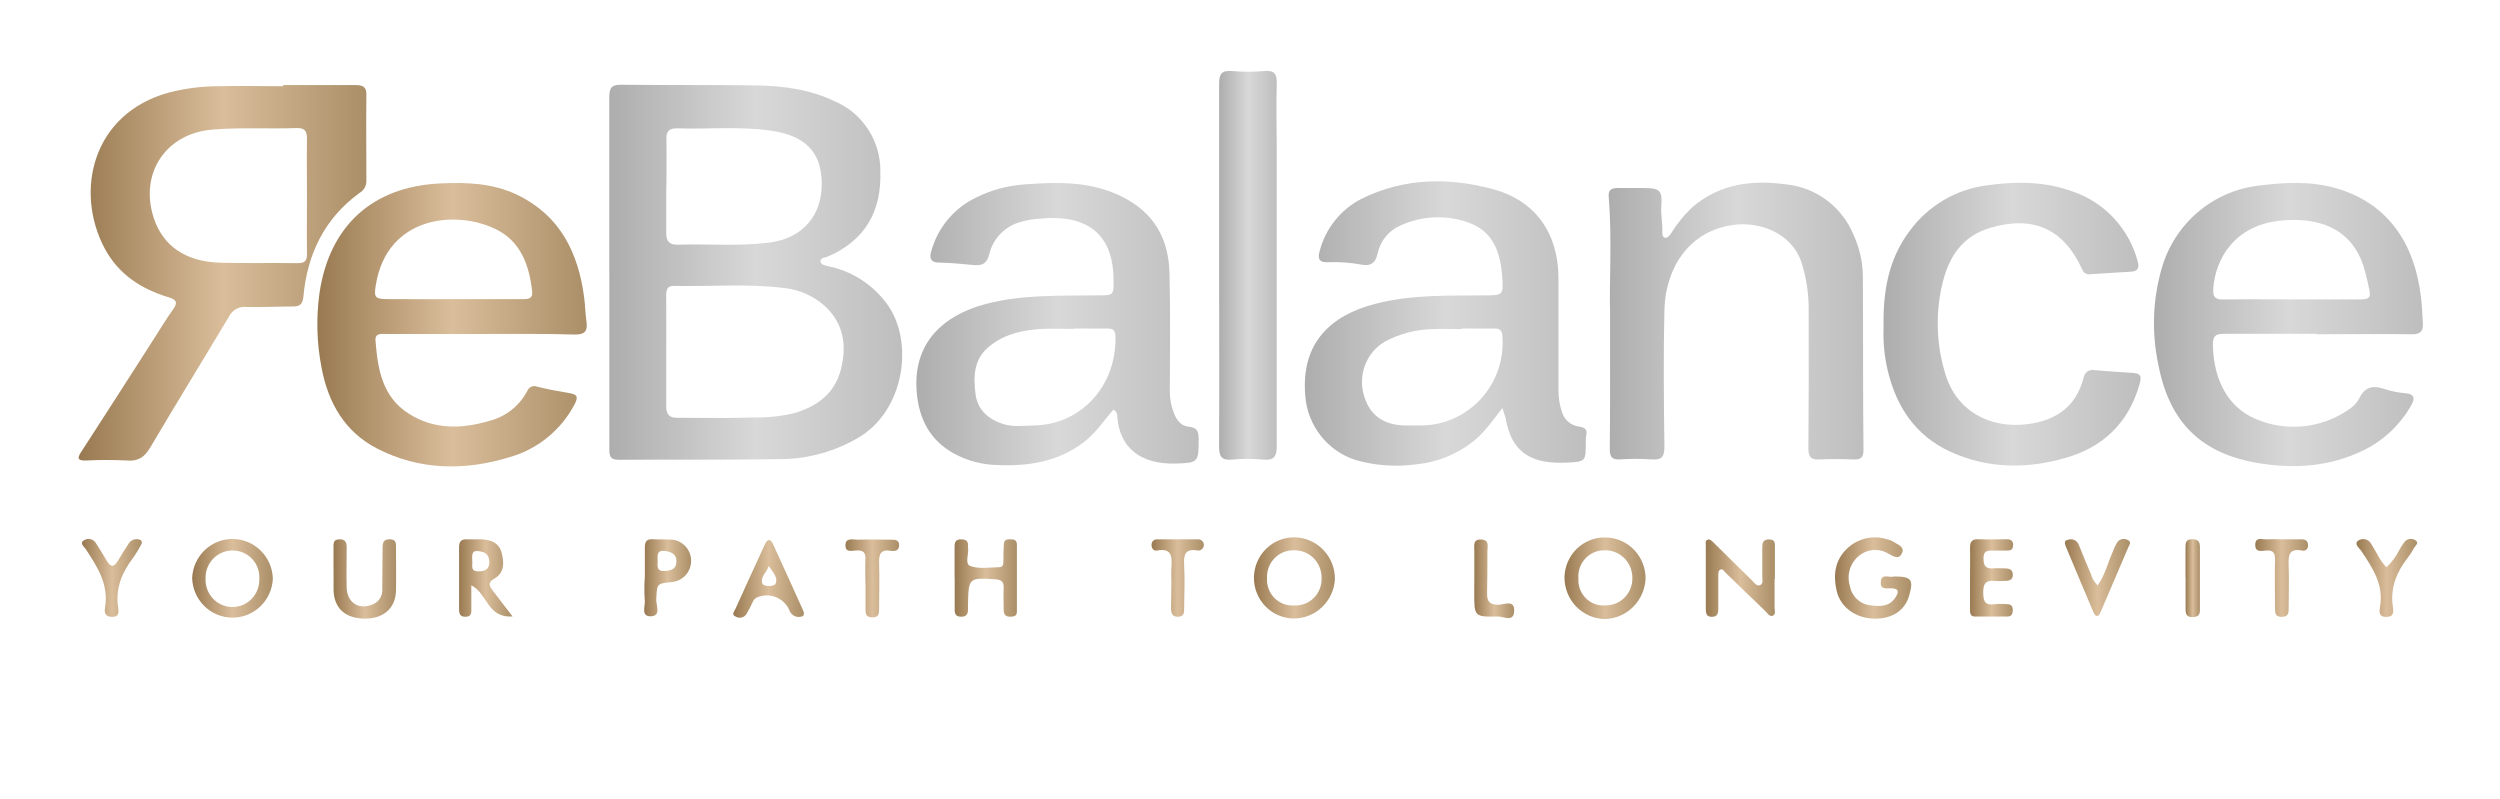 <svg width="147" height="47" viewBox="0 0 147 47" fill="none" xmlns="http://www.w3.org/2000/svg">
<path d="M35.826 16.036C35.826 12.591 35.826 9.134 35.826 5.702C35.826 5.147 35.979 4.976 36.535 4.983C39.192 5.015 41.849 4.983 44.503 5.022C46.093 5.055 47.667 5.259 49.138 5.982C49.923 6.327 50.591 6.898 51.058 7.624C51.525 8.35 51.771 9.198 51.765 10.064C51.843 12.434 50.861 14.149 48.659 15.092C48.51 15.155 48.243 15.148 48.246 15.362C48.25 15.576 48.529 15.612 48.705 15.655C50.06 15.932 51.269 16.697 52.107 17.807C53.804 20.039 53.19 24.193 50.425 25.761C49.097 26.533 47.599 26.956 46.067 26.994C42.838 27.053 39.605 27.01 36.376 27.036C35.849 27.036 35.826 26.773 35.829 26.379C35.829 22.935 35.829 19.49 35.829 16.046L35.826 16.036ZM39.176 20.621C39.176 21.715 39.176 22.813 39.176 23.907C39.176 24.358 39.352 24.565 39.804 24.565C41.332 24.565 42.861 24.601 44.389 24.545C45.187 24.559 45.983 24.468 46.757 24.276C48.058 23.878 49.069 23.145 49.437 21.748C49.804 20.351 49.625 19.04 48.507 18.001C47.822 17.388 46.962 17.013 46.051 16.93C43.914 16.667 41.761 16.858 39.618 16.811C39.212 16.811 39.169 17.074 39.173 17.396C39.182 18.471 39.176 19.546 39.176 20.621ZM39.176 10.918C39.176 11.855 39.176 12.795 39.176 13.732C39.176 14.182 39.365 14.389 39.826 14.389C41.635 14.33 43.446 14.494 45.251 14.261C47.167 14.014 48.357 12.693 48.318 10.728C48.279 8.871 47.29 7.944 45.228 7.668C43.427 7.425 41.609 7.605 39.8 7.546C39.342 7.546 39.173 7.717 39.186 8.181C39.205 9.084 39.186 10.001 39.186 10.918H39.176Z" fill="url(#paint0_linear_577_3656)"/>
<path d="M16.661 5.002C18.076 5.002 19.494 5.002 20.909 5.002C21.361 5.002 21.559 5.127 21.543 5.601C21.523 7.28 21.543 8.956 21.543 10.636C21.545 10.779 21.509 10.92 21.439 11.045C21.368 11.169 21.266 11.272 21.143 11.342C19.091 12.835 18.073 14.922 17.842 17.42C17.796 17.893 17.637 18.028 17.191 18.021C16.284 18.021 15.377 18.074 14.473 18.047C14.266 18.027 14.059 18.071 13.878 18.173C13.697 18.275 13.552 18.431 13.461 18.619C11.929 21.183 10.365 23.724 8.846 26.294C8.521 26.852 8.16 27.135 7.483 27.079C6.666 27.037 5.846 27.037 5.028 27.079C4.595 27.079 4.514 26.974 4.761 26.593C6.179 24.402 7.589 22.211 8.989 20.019C9.386 19.405 9.763 18.774 10.189 18.176C10.485 17.762 10.342 17.607 9.923 17.482C8.319 17.002 6.973 16.138 6.16 14.616C4.365 11.244 5.431 6.682 9.916 5.446C10.837 5.207 11.782 5.082 12.732 5.071C14.033 5.035 15.334 5.071 16.635 5.071L16.661 5.002ZM18.05 11.504C18.05 10.386 18.03 9.269 18.05 8.154C18.05 7.688 17.904 7.517 17.442 7.53C15.783 7.589 14.128 7.481 12.472 7.622C9.754 7.849 8.183 10.199 9.041 12.818C9.581 14.462 10.921 15.389 12.944 15.448C14.466 15.49 15.995 15.448 17.52 15.474C17.926 15.474 18.056 15.333 18.05 14.925C18.034 13.804 18.05 12.654 18.05 11.504Z" fill="url(#paint1_linear_577_3656)"/>
<path d="M88.337 23.993C87.741 24.765 87.266 25.459 86.587 25.985C85.638 26.725 84.502 27.181 83.309 27.299C82.105 27.468 80.881 27.383 79.712 27.05C78.904 26.792 78.191 26.297 77.664 25.628C77.137 24.959 76.819 24.146 76.752 23.293C76.472 20.151 78.271 18.537 80.847 17.87C83.019 17.304 85.234 17.39 87.442 17.367C88.323 17.367 88.398 17.305 88.34 16.407C88.242 14.908 87.859 13.571 86.236 13.048C84.962 12.625 83.578 12.698 82.356 13.255C82.016 13.399 81.716 13.623 81.481 13.909C81.246 14.195 81.083 14.535 81.006 14.899C80.879 15.503 80.573 15.661 80.03 15.556C79.376 15.436 78.711 15.39 78.046 15.418C77.542 15.441 77.477 15.165 77.591 14.784C77.761 14.12 78.069 13.5 78.495 12.966C78.92 12.432 79.454 11.996 80.06 11.688C82.554 10.455 85.198 10.415 87.816 11.132C90.314 11.816 91.628 13.738 91.638 16.355C91.638 18.546 91.638 20.737 91.638 22.928C91.632 23.375 91.704 23.82 91.849 24.243C91.919 24.469 92.053 24.669 92.235 24.819C92.416 24.969 92.637 25.062 92.87 25.087C93.195 25.137 93.358 25.262 93.267 25.616C93.245 25.749 93.237 25.883 93.244 26.017C93.244 27.112 93.244 27.148 92.158 27.201C90.161 27.296 88.889 26.724 88.525 24.571C88.471 24.376 88.408 24.183 88.337 23.993ZM85.946 19.329V19.352C85.371 19.352 84.795 19.326 84.222 19.352C83.249 19.374 82.293 19.625 81.432 20.085C80.925 20.384 80.527 20.84 80.299 21.387C80.07 21.933 80.023 22.54 80.164 23.115C80.469 24.358 81.282 24.992 82.616 25.018C82.941 25.018 83.266 25.018 83.611 25.018C84.268 25.008 84.916 24.861 85.516 24.588C86.115 24.315 86.653 23.922 87.096 23.431C87.539 22.94 87.878 22.363 88.093 21.735C88.307 21.107 88.392 20.442 88.343 19.779C88.32 19.428 88.197 19.309 87.868 19.319C87.228 19.326 86.587 19.316 85.946 19.316V19.329Z" fill="url(#paint2_linear_577_3656)"/>
<path d="M65.477 24.082C64.908 24.713 64.446 25.446 63.75 25.982C62.235 27.148 60.498 27.421 58.677 27.346C57.768 27.33 56.876 27.095 56.075 26.659C54.657 25.863 54.036 24.611 53.903 23.06C53.662 20.171 55.454 18.534 57.968 17.873C60.14 17.305 62.355 17.397 64.563 17.367C65.48 17.367 65.487 17.367 65.477 16.43C65.448 13.62 63.77 12.598 61.126 12.858C60.706 12.883 60.291 12.96 59.89 13.088C59.465 13.223 59.083 13.468 58.781 13.797C58.478 14.127 58.265 14.53 58.163 14.968C58.023 15.51 57.75 15.625 57.259 15.586C56.579 15.517 55.896 15.454 55.213 15.438C54.722 15.438 54.638 15.175 54.755 14.78C54.944 14.09 55.279 13.448 55.738 12.901C56.196 12.353 56.766 11.912 57.408 11.609C58.282 11.177 59.229 10.918 60.199 10.846C62.189 10.695 64.16 10.639 66.023 11.589C67.887 12.539 68.713 14.057 68.765 16.056C68.824 18.383 68.791 20.71 68.785 23.037C68.787 23.462 68.868 23.883 69.022 24.279C69.181 24.697 69.438 25.055 69.903 25.091C70.424 25.134 70.486 25.42 70.482 25.853C70.482 27.198 70.44 27.217 69.12 27.257C67.032 27.313 65.828 26.291 65.698 24.519C65.704 24.433 65.687 24.346 65.648 24.27C65.609 24.192 65.55 24.128 65.477 24.082ZM63.129 19.316V19.339C62.508 19.339 61.887 19.313 61.269 19.339C60.176 19.402 59.126 19.619 58.225 20.325C57.249 21.071 57.226 22.123 57.363 23.185C57.48 24.095 58.104 24.637 58.937 24.917C59.555 25.127 60.209 25.029 60.846 25.015C63.549 24.95 65.656 22.715 65.588 19.789C65.588 19.444 65.458 19.31 65.119 19.319C64.456 19.326 63.792 19.316 63.129 19.316Z" fill="url(#paint3_linear_577_3656)"/>
<path d="M28.242 19.638C26.405 19.638 24.57 19.638 22.733 19.638C22.44 19.638 22.034 19.553 22.082 20.049C22.209 21.709 22.483 23.336 24.034 24.322C25.52 25.271 27.143 25.226 28.769 24.749C29.242 24.63 29.686 24.412 30.071 24.109C30.456 23.806 30.773 23.425 31.003 22.991C31.025 22.934 31.057 22.882 31.099 22.838C31.141 22.795 31.191 22.76 31.246 22.737C31.301 22.713 31.361 22.701 31.421 22.701C31.481 22.701 31.54 22.713 31.595 22.738C32.213 22.898 32.847 23.007 33.478 23.115C33.904 23.188 34.034 23.299 33.787 23.773C33.392 24.524 32.849 25.187 32.193 25.721C31.537 26.255 30.78 26.649 29.969 26.879C27.315 27.694 24.671 27.658 22.164 26.369C20.287 25.4 19.302 23.704 18.912 21.643C18.626 20.192 18.583 18.704 18.785 17.239C19.367 13.278 21.907 10.974 25.871 10.787C27.423 10.711 28.968 10.761 30.424 11.461C32.932 12.677 34.002 14.849 34.35 17.498C34.412 17.962 34.415 18.435 34.483 18.899C34.568 19.48 34.376 19.684 33.771 19.671C31.914 19.615 30.08 19.638 28.242 19.638ZM26.73 17.59H30.707C31 17.59 31.338 17.59 31.293 17.16C31.13 15.635 30.642 14.228 29.205 13.502C26.866 12.322 22.772 12.674 22.102 16.736C21.982 17.469 22.027 17.581 22.753 17.587C24.066 17.6 25.403 17.59 26.73 17.59Z" fill="url(#paint4_linear_577_3656)"/>
<path d="M136.213 19.628C134.398 19.628 132.583 19.628 130.768 19.628C130.284 19.628 130.118 19.747 130.118 20.266C130.16 22.494 131.123 24.157 132.996 24.775C133.869 25.081 134.802 25.168 135.715 25.03C136.629 24.892 137.496 24.533 138.242 23.983C138.456 23.824 138.63 23.615 138.749 23.375C139.075 22.734 139.549 22.655 140.174 22.862C140.572 22.997 140.985 23.082 141.403 23.119C141.998 23.158 142.008 23.448 141.767 23.855C141.123 24.984 140.159 25.893 139 26.465C136.97 27.47 134.795 27.589 132.651 27.207C129.552 26.655 127.571 24.953 126.905 21.416C126.511 19.552 126.58 17.617 127.106 15.786C127.476 14.491 128.219 13.336 129.24 12.468C130.261 11.6 131.514 11.059 132.84 10.912C134.369 10.715 135.884 10.642 137.374 11.073C140.48 11.97 141.982 14.402 142.346 17.416C142.411 17.949 142.437 18.485 142.467 19.02C142.489 19.454 142.327 19.658 141.849 19.655C139.966 19.628 138.086 19.655 136.203 19.655L136.213 19.628ZM134.743 17.604H137.995C139.595 17.604 139.497 17.768 139.094 16.079C138.486 13.528 136.492 12.716 134.043 12.979C131.38 13.262 130.251 15.25 130.141 16.979C130.111 17.439 130.235 17.62 130.716 17.61C132.04 17.587 133.396 17.604 134.743 17.604Z" fill="url(#paint5_linear_577_3656)"/>
<path d="M94.672 18.281C94.616 16.66 94.798 14.087 94.59 11.52C94.561 11.139 94.808 11.063 95.094 11.056C95.602 11.056 96.112 11.056 96.62 11.056C97.595 11.056 97.758 11.168 97.683 12.158C97.647 12.657 97.771 13.143 97.745 13.627C97.745 13.755 97.745 13.922 97.882 13.975C98.018 14.028 98.155 13.873 98.239 13.752C98.6 13.164 99.038 12.627 99.54 12.158C101.166 10.784 103.043 10.57 105.036 10.843C105.897 10.931 106.718 11.253 107.413 11.773C108.108 12.294 108.651 12.994 108.985 13.801C109.329 14.552 109.518 15.366 109.537 16.194C109.557 19.618 109.537 23.04 109.573 26.465C109.573 26.928 109.388 27.033 108.975 27.017C108.324 26.994 107.648 26.981 106.984 27.017C106.487 27.046 106.334 26.875 106.334 26.359C106.357 23.697 106.357 21.035 106.35 18.373C106.372 17.369 106.227 16.369 105.921 15.415C105.326 13.653 103.41 13.028 101.953 13.222C99.352 13.551 97.93 15.724 97.868 18.221C97.803 20.903 97.833 23.589 97.868 26.274C97.868 26.875 97.69 27.059 97.111 27.013C96.491 26.971 95.87 26.971 95.25 27.013C94.776 27.04 94.652 26.852 94.655 26.392C94.681 24.019 94.672 21.627 94.672 18.281Z" fill="url(#paint6_linear_577_3656)"/>
<path d="M110.754 19.244C110.712 17.101 111.06 15.217 112.279 13.59C112.817 12.853 113.499 12.234 114.282 11.771C115.064 11.308 115.932 11.011 116.832 10.899C118.562 10.652 120.26 10.659 121.925 11.28C122.838 11.598 123.66 12.138 124.318 12.853C124.976 13.568 125.45 14.435 125.698 15.378C125.799 15.707 125.724 15.95 125.32 15.973C124.524 16.019 123.73 16.075 122.937 16.121C122.831 16.145 122.72 16.129 122.625 16.075C122.531 16.021 122.46 15.933 122.426 15.829C121.337 13.449 119.558 12.657 117.04 13.393C115.414 13.867 114.608 15.056 114.224 16.631C113.8 18.379 113.85 20.21 114.37 21.932C115.021 24.19 117.024 25.219 119.219 24.939C120.845 24.739 122.078 23.934 122.517 22.208C122.527 22.136 122.552 22.067 122.589 22.005C122.627 21.943 122.676 21.889 122.735 21.848C122.794 21.806 122.861 21.776 122.931 21.762C123.002 21.747 123.074 21.747 123.145 21.761C123.916 21.834 124.69 21.876 125.46 21.932C126.003 21.975 125.883 22.307 125.786 22.655C125.135 24.903 123.62 26.313 121.441 26.928C119.164 27.585 116.842 27.566 114.643 26.543C112.643 25.613 111.512 23.937 111.001 21.801C110.802 20.964 110.719 20.103 110.754 19.244Z" fill="url(#paint7_linear_577_3656)"/>
<path d="M71.685 15.598C71.685 12.042 71.685 8.486 71.685 4.93C71.685 4.345 71.832 4.131 72.427 4.177C73.066 4.23 73.709 4.23 74.349 4.177C74.963 4.125 75.087 4.378 75.071 4.943C75.035 6.284 75.071 7.625 75.071 8.969C75.071 14.714 75.071 20.473 75.071 26.211C75.071 26.869 74.905 27.082 74.261 27.023C73.666 26.966 73.067 26.966 72.472 27.023C71.802 27.092 71.675 26.819 71.682 26.195C71.701 22.678 71.685 19.132 71.685 15.598Z" fill="url(#paint8_linear_577_3656)"/>
<path d="M111.362 33.896C112.4 33.896 112.533 34.073 112.253 35.036C112.009 35.884 111.278 36.377 110.266 36.377C109.144 36.377 108.204 35.72 107.99 34.714C107.791 33.83 107.879 32.979 108.572 32.292C108.88 31.985 109.265 31.768 109.685 31.666C110.106 31.563 110.546 31.578 110.959 31.71C111.073 31.729 111.183 31.768 111.284 31.825C111.538 32.003 112.009 32.138 111.844 32.512C111.645 32.962 111.291 32.69 110.965 32.512C110.699 32.37 110.398 32.312 110.099 32.345C109.799 32.378 109.517 32.5 109.287 32.696C109.039 32.904 108.858 33.182 108.766 33.495C108.675 33.807 108.677 34.14 108.773 34.451C108.825 34.752 108.973 35.026 109.195 35.233C109.416 35.44 109.699 35.567 110 35.595C110.552 35.664 111.122 35.684 111.47 35.099C111.616 34.859 111.694 34.636 111.287 34.596C111.004 34.566 110.559 34.724 110.591 34.238C110.601 33.663 111.122 34.001 111.362 33.896Z" fill="url(#paint9_linear_577_3656)"/>
<path d="M11.298 33.984C11.326 33.364 11.59 32.778 12.036 32.35C12.482 31.922 13.075 31.686 13.69 31.692C14.305 31.697 14.893 31.943 15.332 32.378C15.771 32.813 16.026 33.403 16.043 34.024C16.016 34.645 15.752 35.23 15.306 35.658C14.86 36.086 14.267 36.322 13.652 36.317C13.037 36.312 12.448 36.066 12.009 35.631C11.57 35.196 11.316 34.605 11.298 33.984ZM15.25 34.014C15.259 33.803 15.226 33.593 15.153 33.396C15.081 33.198 14.969 33.017 14.826 32.864C14.683 32.711 14.511 32.588 14.32 32.504C14.129 32.419 13.923 32.373 13.715 32.371C13.499 32.363 13.284 32.401 13.084 32.481C12.883 32.561 12.701 32.682 12.549 32.836C12.396 32.99 12.277 33.174 12.198 33.377C12.118 33.579 12.081 33.796 12.089 34.014C12.078 34.23 12.11 34.445 12.184 34.648C12.258 34.85 12.371 35.035 12.518 35.192C12.665 35.349 12.841 35.474 13.037 35.56C13.233 35.647 13.444 35.692 13.657 35.693C13.871 35.694 14.082 35.652 14.279 35.568C14.476 35.485 14.654 35.362 14.803 35.207C14.951 35.051 15.067 34.868 15.143 34.666C15.22 34.465 15.255 34.249 15.246 34.034L15.25 34.014Z" fill="url(#paint10_linear_577_3656)"/>
<path d="M94.402 31.602C95.029 31.608 95.627 31.864 96.069 32.314C96.51 32.764 96.758 33.371 96.76 34.004C96.737 34.636 96.477 35.235 96.033 35.68C95.59 36.125 94.995 36.382 94.37 36.4C93.733 36.39 93.126 36.126 92.68 35.665C92.235 35.205 91.988 34.586 91.992 33.942C91.998 33.628 92.065 33.319 92.19 33.031C92.314 32.744 92.493 32.484 92.717 32.267C92.941 32.049 93.205 31.879 93.494 31.765C93.783 31.65 94.092 31.595 94.402 31.602ZM94.402 35.598C94.612 35.6 94.821 35.56 95.015 35.479C95.209 35.398 95.385 35.279 95.533 35.127C95.68 34.976 95.796 34.796 95.874 34.599C95.951 34.401 95.988 34.19 95.983 33.978C95.984 33.76 95.942 33.544 95.859 33.344C95.775 33.143 95.653 32.961 95.498 32.81C95.343 32.658 95.16 32.54 94.959 32.463C94.757 32.385 94.543 32.349 94.327 32.358C94.117 32.357 93.908 32.4 93.715 32.486C93.522 32.571 93.348 32.696 93.206 32.853C93.063 33.01 92.954 33.195 92.886 33.396C92.819 33.598 92.793 33.812 92.812 34.024C92.799 34.236 92.831 34.449 92.906 34.648C92.981 34.847 93.098 35.027 93.248 35.176C93.398 35.326 93.579 35.441 93.776 35.514C93.975 35.586 94.186 35.615 94.396 35.598H94.402Z" fill="url(#paint11_linear_577_3656)"/>
<path d="M78.492 34.067C78.454 34.693 78.179 35.281 77.725 35.709C77.27 36.137 76.671 36.373 76.049 36.367C75.423 36.356 74.827 36.093 74.393 35.637C73.958 35.181 73.721 34.57 73.732 33.937C73.744 33.304 74.004 32.702 74.455 32.263C74.906 31.823 75.511 31.583 76.137 31.595C76.773 31.61 77.377 31.878 77.818 32.341C78.26 32.804 78.502 33.424 78.492 34.067ZM76.082 35.602C76.299 35.615 76.516 35.581 76.719 35.503C76.922 35.425 77.107 35.304 77.26 35.149C77.414 34.994 77.533 34.807 77.61 34.602C77.688 34.397 77.721 34.178 77.708 33.958C77.709 33.747 77.667 33.537 77.587 33.341C77.507 33.146 77.388 32.969 77.24 32.82C77.091 32.671 76.914 32.553 76.72 32.474C76.525 32.395 76.318 32.355 76.108 32.358C75.893 32.349 75.678 32.385 75.478 32.465C75.278 32.544 75.096 32.666 74.945 32.82C74.794 32.975 74.676 33.16 74.6 33.363C74.523 33.567 74.49 33.784 74.501 34.001C74.489 34.214 74.521 34.428 74.596 34.628C74.671 34.828 74.787 35.009 74.936 35.16C75.085 35.312 75.265 35.429 75.462 35.505C75.66 35.581 75.871 35.614 76.082 35.602Z" fill="url(#paint12_linear_577_3656)"/>
<path d="M104.344 34.041C104.344 34.599 104.344 35.158 104.344 35.717C104.344 35.884 104.435 36.118 104.243 36.203C104.051 36.289 103.918 36.039 103.778 35.911C103.007 35.175 102.246 34.432 101.482 33.692C101.391 33.6 101.316 33.442 101.173 33.485C101.03 33.528 101.036 33.745 101.036 33.889C101.036 34.514 101.036 35.138 101.036 35.763C101.036 36.026 101.02 36.259 100.669 36.269C100.318 36.279 100.301 36.032 100.301 35.779C100.301 34.55 100.301 33.324 100.301 32.095C100.301 31.97 100.253 31.802 100.396 31.736C100.539 31.671 100.675 31.822 100.78 31.924C101.524 32.654 102.256 33.396 103.007 34.119C103.141 34.248 103.277 34.491 103.489 34.409C103.7 34.327 103.619 34.057 103.622 33.866C103.622 33.331 103.622 32.795 103.622 32.259C103.622 31.973 103.622 31.713 104.019 31.717C104.416 31.72 104.363 31.983 104.363 32.233V34.041H104.344Z" fill="url(#paint13_linear_577_3656)"/>
<path d="M56.13 33.994C56.13 33.37 56.13 32.745 56.13 32.117C56.13 31.838 56.234 31.71 56.517 31.713C56.8 31.716 56.94 31.815 56.92 32.108C56.917 32.13 56.917 32.154 56.92 32.177C56.989 32.558 56.702 33.163 57.066 33.288C57.577 33.468 58.195 33.36 58.767 33.35C59.005 33.35 58.995 33.123 59.002 32.942C59.002 32.614 59.002 32.318 59.024 32.006C59.047 31.693 59.239 31.713 59.45 31.713C59.662 31.713 59.792 31.792 59.792 32.022C59.792 33.337 59.792 34.651 59.792 35.966C59.792 36.249 59.584 36.259 59.372 36.262C59.109 36.262 59.021 36.104 59.015 35.877C59.015 35.434 58.995 34.987 59.015 34.54C59.015 34.211 58.885 34.083 58.543 34.063C56.953 33.968 56.953 33.955 56.917 35.585C56.917 35.674 56.917 35.762 56.917 35.851C56.917 36.127 56.813 36.259 56.53 36.262C56.247 36.265 56.133 36.14 56.136 35.861C56.136 35.236 56.136 34.612 56.136 33.988L56.13 33.994Z" fill="url(#paint14_linear_577_3656)"/>
<path d="M19.611 33.485C19.611 33.015 19.611 32.545 19.611 32.078C19.611 31.75 19.773 31.707 20.03 31.713C20.287 31.72 20.388 31.901 20.385 32.157C20.385 32.962 20.362 33.768 20.385 34.569C20.417 35.444 21.113 35.884 21.917 35.539C22.093 35.47 22.243 35.345 22.344 35.182C22.445 35.02 22.491 34.83 22.476 34.639C22.476 33.833 22.499 33.031 22.496 32.226C22.496 31.92 22.538 31.703 22.918 31.71C23.299 31.717 23.283 31.944 23.283 32.206C23.283 33.054 23.302 33.902 23.283 34.75C23.25 35.779 22.531 36.394 21.413 36.374C20.294 36.354 19.637 35.759 19.614 34.691C19.614 34.287 19.614 33.886 19.614 33.485H19.611Z" fill="url(#paint15_linear_577_3656)"/>
<path d="M30.138 36.246C28.648 36.358 28.658 34.885 27.715 34.415V35.792C27.715 36.019 27.738 36.252 27.39 36.266C27.042 36.279 26.993 36.078 26.993 35.796C26.993 34.59 26.993 33.383 26.993 32.18C26.993 31.852 27.113 31.691 27.458 31.714C27.744 31.714 28.034 31.714 28.32 31.714C28.87 31.733 29.348 31.924 29.497 32.502C29.647 33.081 29.67 33.689 29.045 34.037C28.639 34.261 28.798 34.494 28.977 34.734C29.325 35.197 29.68 35.648 30.138 36.246ZM27.767 32.959C27.823 33.189 27.598 33.597 28.141 33.597C28.532 33.597 28.792 33.456 28.772 33.025C28.753 32.594 28.512 32.447 28.138 32.407C27.702 32.355 27.77 32.66 27.767 32.953V32.959Z" fill="url(#paint16_linear_577_3656)"/>
<path d="M115.837 34.017C115.837 33.416 115.854 32.811 115.837 32.21C115.837 31.828 115.974 31.694 116.342 31.707C116.894 31.73 117.447 31.707 118 31.707C118.238 31.707 118.384 31.802 118.371 32.065C118.358 32.328 118.228 32.374 118.02 32.374C117.753 32.374 117.49 32.374 117.223 32.374C116.898 32.374 116.621 32.351 116.631 32.838C116.631 33.268 116.768 33.459 117.203 33.419C117.424 33.4 117.646 33.419 117.854 33.419C118.13 33.419 118.355 33.472 118.355 33.801C118.355 34.129 118.091 34.162 117.834 34.159C117.658 34.169 117.481 34.169 117.304 34.159C116.732 34.09 116.602 34.363 116.615 34.895C116.628 35.428 116.774 35.592 117.265 35.529C117.529 35.503 117.795 35.503 118.059 35.529C118.277 35.529 118.361 35.69 118.351 35.898C118.342 36.105 118.273 36.249 118.046 36.252C117.395 36.252 116.764 36.252 116.124 36.252C115.837 36.252 115.837 36.026 115.837 35.822V34.017Z" fill="url(#paint17_linear_577_3656)"/>
<path d="M47.268 36.009C47.29 36.187 47.216 36.246 47.089 36.262C46.959 36.293 46.823 36.277 46.704 36.217C46.586 36.157 46.491 36.057 46.438 35.933C46.299 35.58 46.029 35.295 45.685 35.139C45.342 34.982 44.952 34.967 44.598 35.095C44.514 35.119 44.437 35.163 44.374 35.225C44.312 35.286 44.266 35.363 44.24 35.447C44.136 35.667 44.019 35.881 43.895 36.104C43.827 36.209 43.72 36.283 43.599 36.31C43.477 36.337 43.35 36.315 43.245 36.249C42.984 36.147 43.189 35.92 43.245 35.799C43.807 34.54 44.389 33.291 44.962 32.039C45.105 31.71 45.287 31.638 45.45 31.989C46.048 33.278 46.627 34.576 47.212 35.871C47.233 35.916 47.252 35.962 47.268 36.009ZM45.206 33.284C45.089 33.652 44.672 33.942 44.835 34.326C44.913 34.5 45.525 34.5 45.599 34.326C45.772 33.961 45.43 33.633 45.206 33.284Z" fill="url(#paint18_linear_577_3656)"/>
<path d="M37.917 33.988C37.917 33.386 37.917 32.785 37.917 32.183C37.917 31.855 38.021 31.687 38.376 31.707C38.73 31.726 39.173 31.707 39.566 31.736C39.868 31.778 40.144 31.93 40.342 32.165C40.539 32.399 40.644 32.699 40.637 33.007C40.63 33.314 40.511 33.609 40.302 33.833C40.094 34.058 39.811 34.197 39.508 34.224C38.603 34.313 38.639 34.316 38.587 35.253C38.571 35.582 38.912 36.239 38.236 36.239C37.654 36.223 37.969 35.608 37.911 35.253C37.883 34.831 37.883 34.407 37.911 33.984L37.917 33.988ZM38.672 32.952C38.672 33.248 38.574 33.61 39.094 33.574C39.459 33.547 39.764 33.468 39.774 33.025C39.784 32.581 39.472 32.44 39.081 32.394C38.616 32.341 38.665 32.66 38.672 32.952Z" fill="url(#paint19_linear_577_3656)"/>
<path d="M123.343 34.422C123.776 33.807 123.942 33.084 124.238 32.423C124.311 32.216 124.409 32.018 124.53 31.835C124.609 31.755 124.713 31.705 124.825 31.693C124.936 31.681 125.048 31.708 125.142 31.769C125.337 31.871 125.207 32.052 125.142 32.184C124.605 33.452 124.056 34.714 123.516 35.986C123.35 36.377 123.191 36.213 123.09 35.986C122.537 34.701 122.007 33.41 121.464 32.118C121.402 31.967 121.363 31.789 121.584 31.743C121.646 31.718 121.712 31.706 121.778 31.708C121.844 31.709 121.91 31.724 121.97 31.751C122.031 31.778 122.085 31.817 122.131 31.866C122.176 31.915 122.211 31.973 122.234 32.036C122.469 32.611 122.699 33.189 122.947 33.761C123.016 34.014 123.153 34.243 123.343 34.422Z" fill="url(#paint20_linear_577_3656)"/>
<path d="M140.326 33.357C140.647 33.051 140.912 32.689 141.107 32.289C141.193 32.135 141.289 31.988 141.396 31.848C141.472 31.763 141.575 31.708 141.688 31.691C141.8 31.675 141.914 31.699 142.011 31.76C142.284 31.924 142.011 32.088 141.926 32.249C141.833 32.429 141.724 32.599 141.601 32.759C140.934 33.61 140.538 34.54 140.697 35.661C140.736 35.934 140.791 36.266 140.323 36.276C139.855 36.285 139.897 35.947 139.946 35.677C140.173 34.363 139.503 33.377 138.821 32.364C138.713 32.21 138.368 31.967 138.703 31.76C138.768 31.726 138.838 31.705 138.91 31.699C138.983 31.693 139.055 31.701 139.124 31.724C139.193 31.747 139.257 31.784 139.311 31.833C139.366 31.881 139.41 31.94 139.442 32.006C139.734 32.453 139.93 32.966 140.326 33.357Z" fill="url(#paint21_linear_577_3656)"/>
<path d="M8.348 31.924C8.315 31.997 8.278 32.069 8.238 32.138C8.122 32.353 7.994 32.562 7.854 32.762C7.184 33.636 6.771 34.58 6.947 35.72C6.986 35.977 7.018 36.276 6.592 36.272C6.166 36.269 6.13 36 6.176 35.733C6.407 34.376 5.734 33.341 5.047 32.295C4.95 32.148 4.641 31.934 4.953 31.76C5.011 31.725 5.075 31.702 5.142 31.693C5.208 31.683 5.276 31.688 5.341 31.706C5.406 31.723 5.467 31.754 5.52 31.796C5.573 31.838 5.617 31.891 5.649 31.95C5.854 32.279 6.082 32.624 6.277 32.969C6.472 33.314 6.68 33.403 6.927 32.986C7.135 32.621 7.366 32.266 7.6 31.914C7.669 31.826 7.762 31.761 7.867 31.727C7.973 31.693 8.086 31.692 8.192 31.724C8.28 31.737 8.332 31.799 8.348 31.924Z" fill="url(#paint22_linear_577_3656)"/>
<path d="M50.887 34.316C50.887 33.846 50.865 33.376 50.887 32.91C50.917 32.499 50.777 32.348 50.364 32.367C50.113 32.367 49.713 32.525 49.713 32.062C49.713 31.598 50.149 31.733 50.419 31.733C51.069 31.71 51.746 31.733 52.41 31.733C52.644 31.733 52.871 31.75 52.868 32.062C52.865 32.374 52.627 32.427 52.4 32.39C51.766 32.282 51.671 32.597 51.691 33.146C51.723 34.017 51.691 34.888 51.691 35.776C51.691 36.065 51.691 36.308 51.284 36.302C50.878 36.295 50.894 36.032 50.894 35.756C50.894 35.286 50.894 34.816 50.894 34.346L50.887 34.316Z" fill="url(#paint23_linear_577_3656)"/>
<path d="M68.879 34.267C68.879 33.978 68.862 33.689 68.879 33.4C68.918 32.782 68.944 32.203 68.036 32.371C67.825 32.41 67.711 32.239 67.711 32.042C67.711 31.845 67.835 31.713 68.036 31.713H70.485C70.528 31.717 70.569 31.728 70.608 31.748C70.646 31.767 70.68 31.794 70.708 31.827C70.736 31.86 70.757 31.898 70.77 31.939C70.784 31.98 70.789 32.023 70.786 32.067C70.783 32.11 70.771 32.152 70.752 32.191C70.733 32.229 70.706 32.264 70.673 32.292C70.641 32.32 70.603 32.342 70.563 32.355C70.522 32.369 70.479 32.374 70.436 32.371C69.649 32.226 69.591 32.653 69.63 33.284C69.678 34.106 69.63 34.928 69.63 35.756C69.63 36.009 69.63 36.252 69.269 36.266C68.908 36.279 68.856 36.022 68.856 35.736L68.879 34.267Z" fill="url(#paint24_linear_577_3656)"/>
<path d="M134.157 31.714H135.351C135.588 31.714 135.721 31.832 135.712 32.085C135.714 32.13 135.706 32.176 135.687 32.217C135.669 32.259 135.64 32.295 135.605 32.323C135.569 32.351 135.528 32.37 135.484 32.379C135.439 32.387 135.394 32.384 135.351 32.371C134.577 32.223 134.551 32.677 134.573 33.258C134.606 34.083 134.573 34.902 134.573 35.736C134.573 36.026 134.573 36.269 134.167 36.272C133.76 36.276 133.777 36.013 133.773 35.736C133.773 34.797 133.744 33.86 133.773 32.923C133.773 32.532 133.689 32.341 133.259 32.371C133.006 32.387 132.609 32.506 132.609 32.042C132.609 31.523 133.045 31.74 133.311 31.714C133.593 31.699 133.875 31.699 134.157 31.714Z" fill="url(#paint25_linear_577_3656)"/>
<path d="M86.691 33.922C86.691 33.406 86.691 32.894 86.691 32.381C86.691 32.085 86.594 31.697 87.098 31.723C87.602 31.75 87.456 32.144 87.459 32.423C87.459 33.229 87.459 34.034 87.442 34.839C87.423 35.339 87.566 35.569 88.116 35.559C88.441 35.559 89.052 35.23 89.033 35.921C89.013 36.611 88.412 36.249 88.086 36.249C86.685 36.282 86.685 36.249 86.688 34.862L86.691 33.922Z" fill="url(#paint26_linear_577_3656)"/>
<path d="M128.508 33.968C128.508 33.387 128.508 32.808 128.508 32.23C128.508 31.947 128.508 31.704 128.901 31.707C129.259 31.707 129.357 31.861 129.353 32.19C129.353 33.416 129.353 34.639 129.353 35.861C129.353 36.19 129.217 36.279 128.914 36.285C128.612 36.292 128.508 36.131 128.514 35.835C128.514 35.214 128.514 34.59 128.514 33.968H128.508Z" fill="url(#paint27_linear_577_3656)"/>
<defs>
<linearGradient id="paint0_linear_577_3656" x1="34.62" y1="16.009" x2="53.911" y2="16.009" gradientUnits="userSpaceOnUse">
<stop stop-color="#A7A7A7"/>
<stop offset="0.51" stop-color="#D8D8D8"/>
<stop offset="1" stop-color="#BBBBBB"/>
</linearGradient>
<linearGradient id="paint1_linear_577_3656" x1="3.439" y1="16.044" x2="22.39" y2="16.044" gradientUnits="userSpaceOnUse">
<stop stop-color="#8F7047"/>
<stop offset="0.51" stop-color="#DABD9A"/>
<stop offset="1" stop-color="#A58A63"/>
</linearGradient>
<linearGradient id="paint2_linear_577_3656" x1="75.564" y1="19.023" x2="94.12" y2="19.023" gradientUnits="userSpaceOnUse">
<stop stop-color="#A7A7A7"/>
<stop offset="0.51" stop-color="#D8D8D8"/>
<stop offset="1" stop-color="#BBBBBB"/>
</linearGradient>
<linearGradient id="paint3_linear_577_3656" x1="52.719" y1="19.059" x2="71.312" y2="19.059" gradientUnits="userSpaceOnUse">
<stop stop-color="#A7A7A7"/>
<stop offset="0.51" stop-color="#D8D8D8"/>
<stop offset="1" stop-color="#BBBBBB"/>
</linearGradient>
<linearGradient id="paint4_linear_577_3656" x1="17.551" y1="19.093" x2="35.294" y2="19.093" gradientUnits="userSpaceOnUse">
<stop stop-color="#8F7047"/>
<stop offset="0.51" stop-color="#DABD9A"/>
<stop offset="1" stop-color="#A58A63"/>
</linearGradient>
<linearGradient id="paint5_linear_577_3656" x1="125.546" y1="19.082" x2="143.259" y2="19.082" gradientUnits="userSpaceOnUse">
<stop stop-color="#A7A7A7"/>
<stop offset="0.51" stop-color="#D8D8D8"/>
<stop offset="1" stop-color="#BBBBBB"/>
</linearGradient>
<linearGradient id="paint6_linear_577_3656" x1="93.539" y1="18.88" x2="110.322" y2="18.88" gradientUnits="userSpaceOnUse">
<stop stop-color="#A7A7A7"/>
<stop offset="0.51" stop-color="#D8D8D8"/>
<stop offset="1" stop-color="#BBBBBB"/>
</linearGradient>
<linearGradient id="paint7_linear_577_3656" x1="109.687" y1="19.061" x2="126.626" y2="19.061" gradientUnits="userSpaceOnUse">
<stop stop-color="#A7A7A7"/>
<stop offset="0.51" stop-color="#D8D8D8"/>
<stop offset="1" stop-color="#BBBBBB"/>
</linearGradient>
<linearGradient id="paint8_linear_577_3656" x1="71.444" y1="15.602" x2="75.242" y2="15.602" gradientUnits="userSpaceOnUse">
<stop stop-color="#A7A7A7"/>
<stop offset="0.51" stop-color="#D8D8D8"/>
<stop offset="1" stop-color="#BBBBBB"/>
</linearGradient>
<linearGradient id="paint9_linear_577_3656" x1="107.583" y1="33.988" x2="112.605" y2="33.988" gradientUnits="userSpaceOnUse">
<stop stop-color="#8F7047"/>
<stop offset="0.51" stop-color="#DABD9A"/>
<stop offset="1" stop-color="#A58A63"/>
</linearGradient>
<linearGradient id="paint10_linear_577_3656" x1="10.966" y1="34.004" x2="16.281" y2="34.004" gradientUnits="userSpaceOnUse">
<stop stop-color="#8F7047"/>
<stop offset="0.51" stop-color="#DABD9A"/>
<stop offset="1" stop-color="#A58A63"/>
</linearGradient>
<linearGradient id="paint11_linear_577_3656" x1="91.658" y1="34.001" x2="96.998" y2="34.001" gradientUnits="userSpaceOnUse">
<stop stop-color="#8F7047"/>
<stop offset="0.51" stop-color="#DABD9A"/>
<stop offset="1" stop-color="#A58A63"/>
</linearGradient>
<linearGradient id="paint12_linear_577_3656" x1="73.399" y1="33.981" x2="78.73" y2="33.981" gradientUnits="userSpaceOnUse">
<stop stop-color="#8F7047"/>
<stop offset="0.51" stop-color="#DABD9A"/>
<stop offset="1" stop-color="#A58A63"/>
</linearGradient>
<linearGradient id="paint13_linear_577_3656" x1="100.008" y1="33.993" x2="104.569" y2="33.993" gradientUnits="userSpaceOnUse">
<stop stop-color="#8F7047"/>
<stop offset="0.51" stop-color="#DABD9A"/>
<stop offset="1" stop-color="#A58A63"/>
</linearGradient>
<linearGradient id="paint14_linear_577_3656" x1="55.873" y1="33.987" x2="59.975" y2="33.987" gradientUnits="userSpaceOnUse">
<stop stop-color="#8F7047"/>
<stop offset="0.51" stop-color="#DABD9A"/>
<stop offset="1" stop-color="#A58A63"/>
</linearGradient>
<linearGradient id="paint15_linear_577_3656" x1="19.353" y1="34.042" x2="23.475" y2="34.042" gradientUnits="userSpaceOnUse">
<stop stop-color="#8F7047"/>
<stop offset="0.51" stop-color="#DABD9A"/>
<stop offset="1" stop-color="#A58A63"/>
</linearGradient>
<linearGradient id="paint16_linear_577_3656" x1="26.773" y1="33.989" x2="30.295" y2="33.989" gradientUnits="userSpaceOnUse">
<stop stop-color="#8F7047"/>
<stop offset="0.51" stop-color="#DABD9A"/>
<stop offset="1" stop-color="#A58A63"/>
</linearGradient>
<linearGradient id="paint17_linear_577_3656" x1="115.66" y1="33.979" x2="118.498" y2="33.979" gradientUnits="userSpaceOnUse">
<stop stop-color="#8F7047"/>
<stop offset="0.51" stop-color="#DABD9A"/>
<stop offset="1" stop-color="#A58A63"/>
</linearGradient>
<linearGradient id="paint18_linear_577_3656" x1="42.825" y1="34.039" x2="47.48" y2="34.039" gradientUnits="userSpaceOnUse">
<stop stop-color="#8F7047"/>
<stop offset="0.51" stop-color="#DABD9A"/>
<stop offset="1" stop-color="#A58A63"/>
</linearGradient>
<linearGradient id="paint19_linear_577_3656" x1="37.684" y1="33.972" x2="40.775" y2="33.972" gradientUnits="userSpaceOnUse">
<stop stop-color="#8F7047"/>
<stop offset="0.51" stop-color="#DABD9A"/>
<stop offset="1" stop-color="#A58A63"/>
</linearGradient>
<linearGradient id="paint20_linear_577_3656" x1="121.147" y1="33.956" x2="125.436" y2="33.956" gradientUnits="userSpaceOnUse">
<stop stop-color="#8F7047"/>
<stop offset="0.51" stop-color="#DABD9A"/>
<stop offset="1" stop-color="#A58A63"/>
</linearGradient>
<linearGradient id="paint21_linear_577_3656" x1="138.311" y1="33.981" x2="142.308" y2="33.981" gradientUnits="userSpaceOnUse">
<stop stop-color="#8F7047"/>
<stop offset="0.51" stop-color="#DABD9A"/>
<stop offset="1" stop-color="#A58A63"/>
</linearGradient>
<linearGradient id="paint22_linear_577_3656" x1="4.57" y1="33.98" x2="8.525" y2="33.98" gradientUnits="userSpaceOnUse">
<stop stop-color="#8F7047"/>
<stop offset="0.51" stop-color="#DABD9A"/>
<stop offset="1" stop-color="#A58A63"/>
</linearGradient>
<linearGradient id="paint23_linear_577_3656" x1="49.493" y1="34.008" x2="53.026" y2="34.008" gradientUnits="userSpaceOnUse">
<stop stop-color="#8F7047"/>
<stop offset="0.51" stop-color="#DABD9A"/>
<stop offset="1" stop-color="#A58A63"/>
</linearGradient>
<linearGradient id="paint24_linear_577_3656" x1="67.496" y1="33.99" x2="70.941" y2="33.99" gradientUnits="userSpaceOnUse">
<stop stop-color="#8F7047"/>
<stop offset="0.51" stop-color="#DABD9A"/>
<stop offset="1" stop-color="#A58A63"/>
</linearGradient>
<linearGradient id="paint25_linear_577_3656" x1="132.392" y1="33.981" x2="135.867" y2="33.981" gradientUnits="userSpaceOnUse">
<stop stop-color="#8F7047"/>
<stop offset="0.51" stop-color="#DABD9A"/>
<stop offset="1" stop-color="#A58A63"/>
</linearGradient>
<linearGradient id="paint26_linear_577_3656" x1="86.519" y1="34.033" x2="89.151" y2="34.033" gradientUnits="userSpaceOnUse">
<stop stop-color="#8F7047"/>
<stop offset="0.51" stop-color="#DABD9A"/>
<stop offset="1" stop-color="#A58A63"/>
</linearGradient>
<linearGradient id="paint27_linear_577_3656" x1="128.449" y1="33.996" x2="129.396" y2="33.996" gradientUnits="userSpaceOnUse">
<stop stop-color="#8F7047"/>
<stop offset="0.51" stop-color="#DABD9A"/>
<stop offset="1" stop-color="#A58A63"/>
</linearGradient>
</defs>
</svg>
